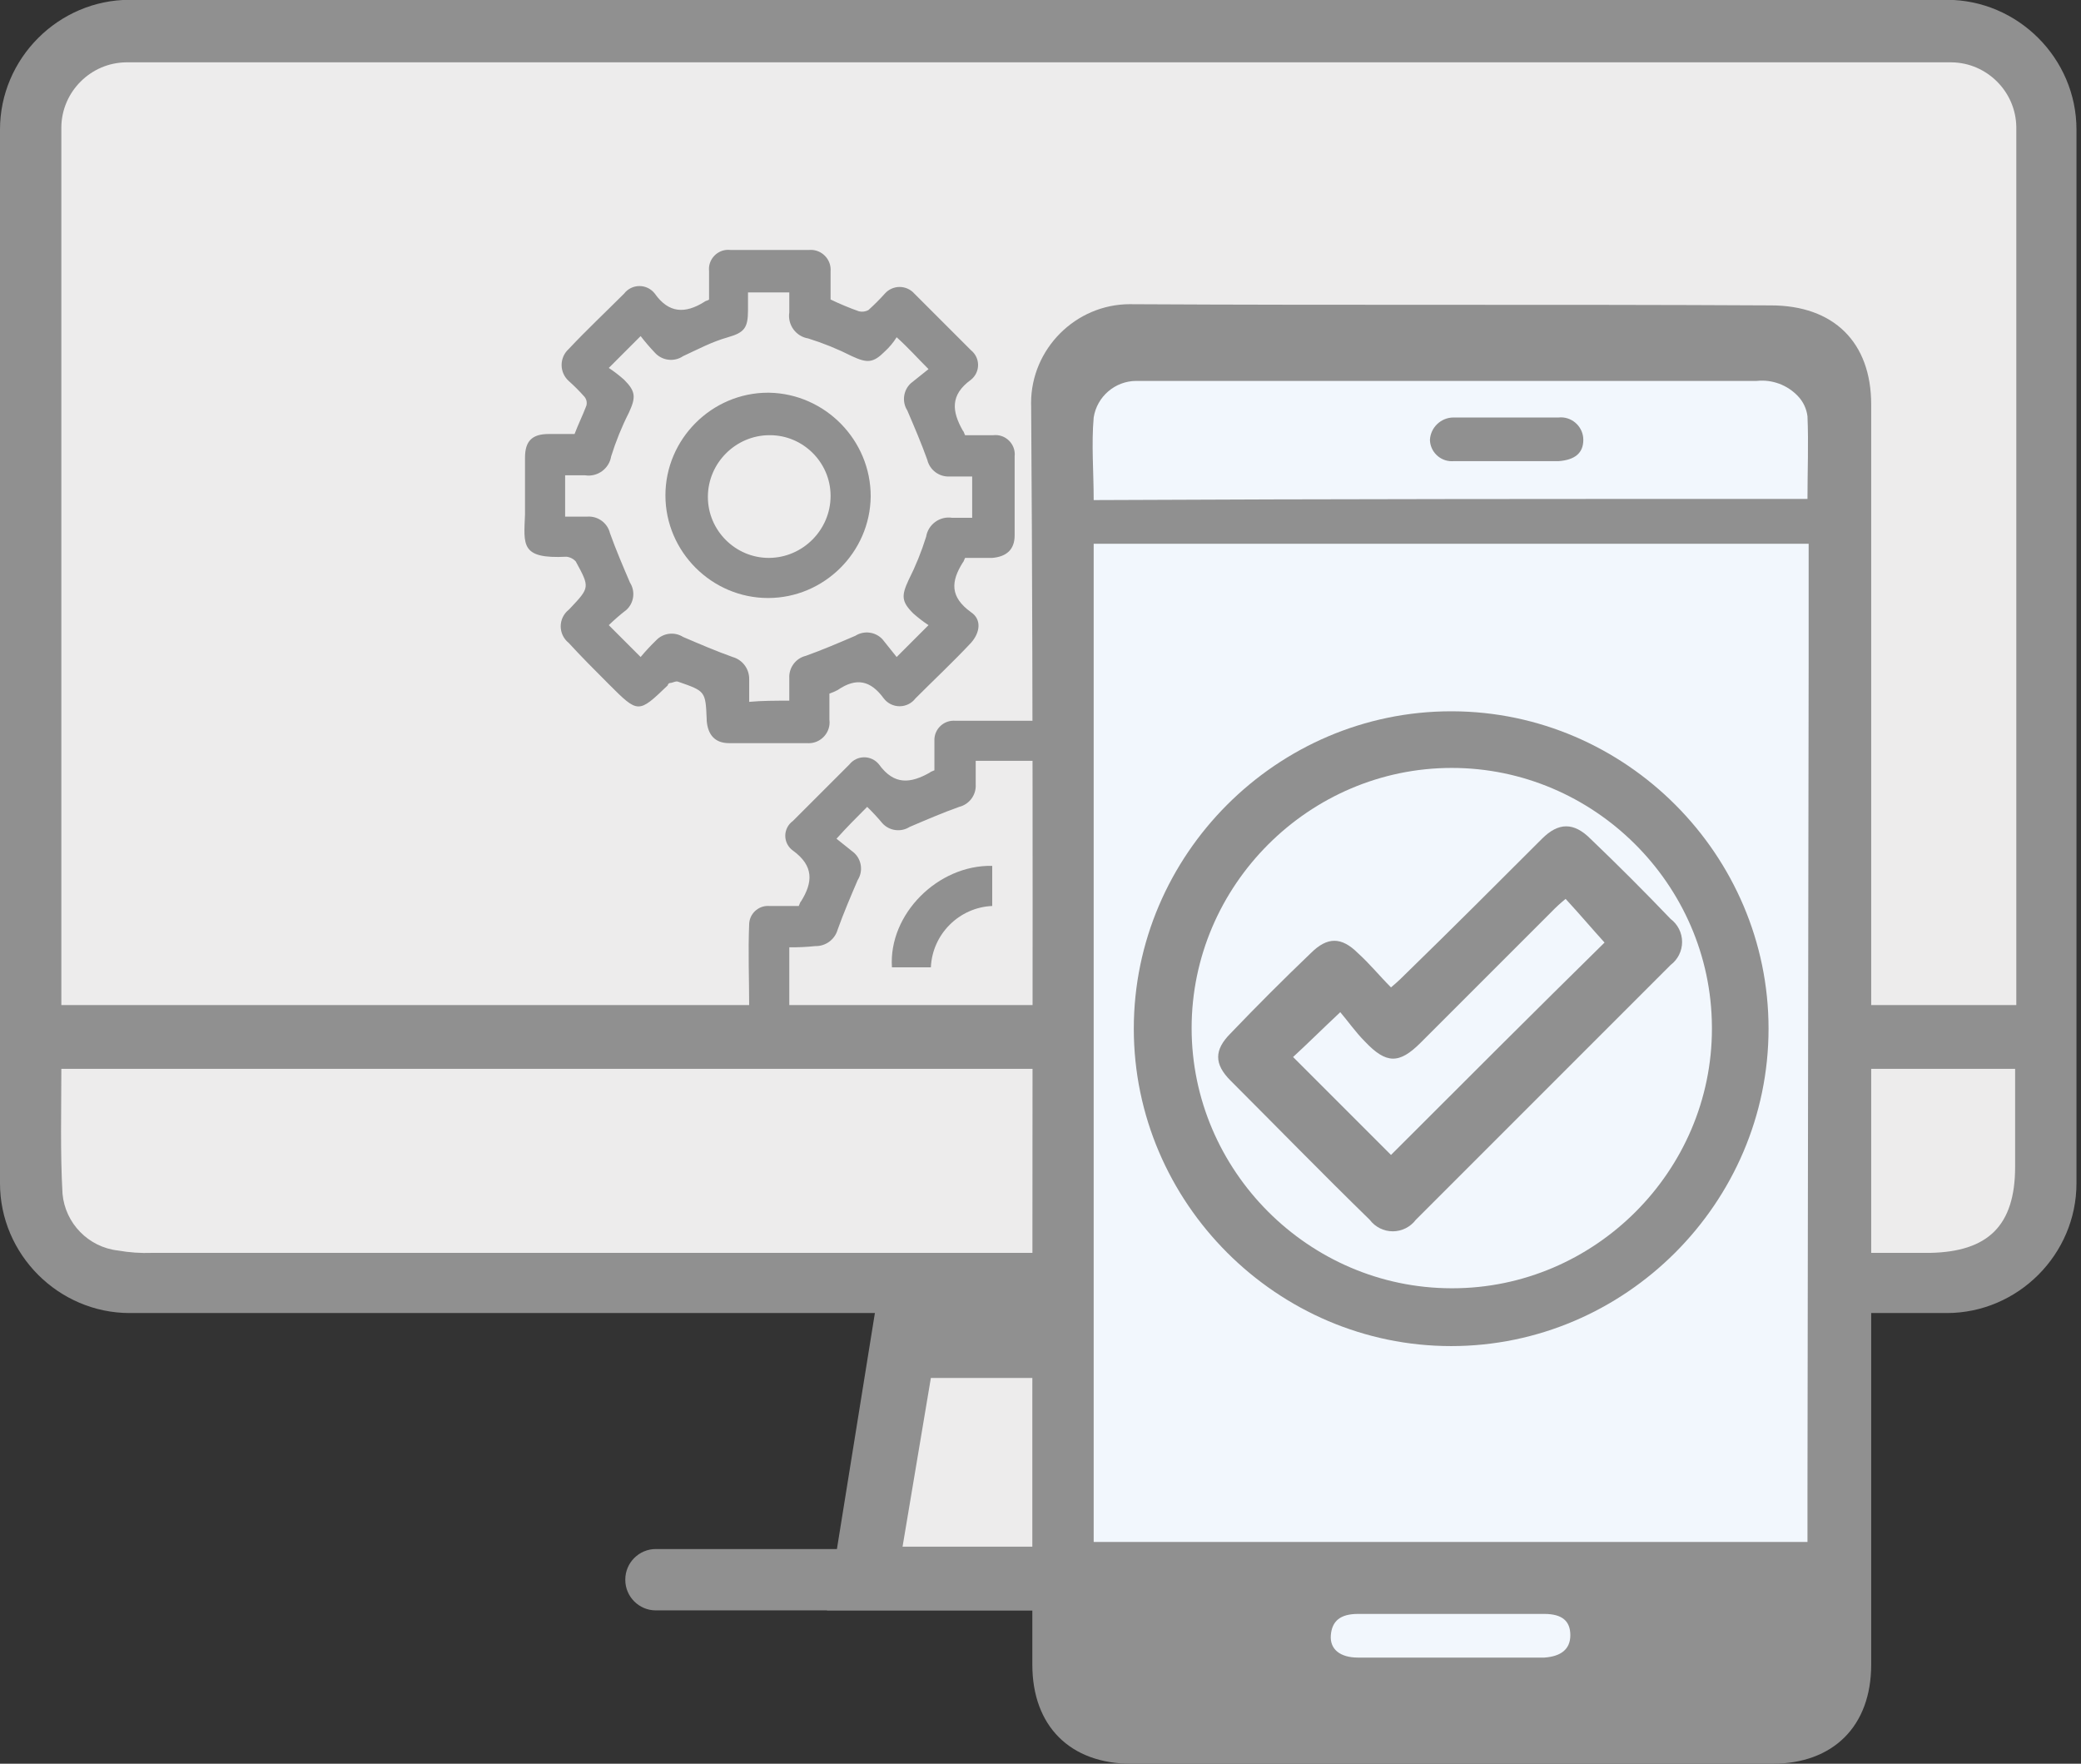 <?xml version="1.0" encoding="UTF-8" standalone="no"?>
<!DOCTYPE svg PUBLIC "-//W3C//DTD SVG 1.1//EN" "http://www.w3.org/Graphics/SVG/1.1/DTD/svg11.dtd">
<svg width="100%" height="100%" viewBox="0 0 236 200" version="1.1" xmlns="http://www.w3.org/2000/svg" xmlns:xlink="http://www.w3.org/1999/xlink" xml:space="preserve" xmlns:serif="http://www.serif.com/" style="fill-rule:evenodd;clip-rule:evenodd;stroke-linejoin:round;stroke-miterlimit:2;">
    <rect x="0" y="0" width="236" height="200" fill="#333333" stroke="none"/>
    <g id="Capa_1-2" transform="matrix(1.338,0,0,1.338,-22.613,-39.226)">
        <path d="M137.2,165.8L72.5,165.8C72.493,165.8 72.487,165.8 72.48,165.8C71.065,165.8 69.9,164.635 69.9,163.22C69.9,163.213 69.9,163.207 69.9,163.2C69.9,163.193 69.9,163.187 69.9,163.18C69.9,161.765 71.065,160.6 72.48,160.6C72.487,160.6 72.493,160.6 72.5,160.6L137.2,160.6C137.207,160.6 137.213,160.6 137.22,160.6C138.635,160.6 139.8,161.765 139.8,163.18C139.8,163.187 139.8,163.193 139.8,163.2C139.801,163.227 139.801,163.254 139.801,163.281C139.801,164.664 138.664,165.801 137.281,165.801C137.254,165.801 137.227,165.801 137.2,165.8Z" style="fill:rgb(144,144,144);fill-rule:nonzero;"/>
        <path d="M118.6,139.7L91.2,139.7L87,165.8L122.8,165.8L118.6,139.7Z" style="fill:rgb(144,144,144);fill-rule:nonzero;"/>
        <path d="M93.4,160.4L95.8,146.1L113.9,146.1L116.4,160.4L93.4,160.4Z" style="fill:rgb(237,236,236);fill-rule:nonzero;"/>
        <path d="M181.9,29.3L27.9,29.3C21.866,29.3 16.9,34.266 16.9,40.3L16.9,129.6C16.9,135.634 21.866,140.6 27.9,140.6L181.9,140.6C187.934,140.6 192.9,135.634 192.9,129.6L192.9,40.3C192.9,34.266 187.934,29.3 181.9,29.3Z" style="fill:rgb(144,144,144);fill-rule:nonzero;"/>
        <path d="M22.1,40.1C22.127,37.093 24.593,34.627 27.6,34.6L182.3,34.6C185.307,34.627 187.773,37.093 187.8,40.1L187.8,114.5L22.1,114.5L22.1,40.1Z" style="fill:rgb(237,236,236);fill-rule:nonzero;"/>
        <path d="M187.7,128.2C187.7,133.2 185.4,135.4 180.5,135.5L29.8,135.5C28.829,135.537 27.857,135.469 26.9,135.3C24.403,135.018 22.43,133.003 22.2,130.5C22,127 22.1,123.4 22.1,119.9L187.7,119.9L187.7,128.2Z" style="fill:rgb(237,236,236);fill-rule:nonzero;"/>
        <path d="M87.3,54.7C88.082,55.076 88.883,55.41 89.7,55.7C89.97,55.766 90.255,55.731 90.5,55.6C90.991,55.159 91.459,54.691 91.9,54.2C92.217,53.842 92.672,53.637 93.15,53.637C93.628,53.637 94.083,53.842 94.4,54.2L99.2,59C99.58,59.303 99.801,59.764 99.801,60.25C99.801,60.736 99.58,61.197 99.2,61.5C97.4,62.8 97.6,64.2 98.5,65.8C98.6,65.9 98.6,66 98.7,66.2L101.1,66.2C101.16,66.193 101.22,66.19 101.28,66.19C102.174,66.19 102.91,66.926 102.91,67.82C102.91,67.88 102.907,67.94 102.9,68L102.9,74.7C102.9,75.9 102.2,76.5 101,76.6L98.7,76.6C98.6,76.8 98.6,76.9 98.5,77C97.5,78.6 97.4,79.9 99.2,81.2C100.1,81.8 100,82.9 99.2,83.8C97.7,85.4 96.1,86.9 94.5,88.5C94.181,88.924 93.68,89.173 93.15,89.173C92.62,89.173 92.119,88.924 91.8,88.5C90.7,87 89.5,86.7 87.9,87.8C87.675,87.918 87.441,88.018 87.2,88.1L87.2,90.3C87.211,90.378 87.216,90.457 87.216,90.536C87.216,91.507 86.417,92.306 85.446,92.306C85.397,92.306 85.348,92.304 85.3,92.3L78.7,92.3C77.5,92.3 76.9,91.6 76.8,90.4L76.8,90.3C76.7,87.9 76.7,87.9 74.4,87.1C74.2,87 73.9,87.2 73.7,87.2C73.594,87.209 73.509,87.294 73.5,87.4C71,89.8 71,89.8 68.5,87.3C67.3,86.1 66.2,85 65.1,83.8C64.674,83.461 64.425,82.945 64.425,82.4C64.425,81.855 64.674,81.339 65.1,81L65.2,80.9C66.9,79.1 66.9,79.1 65.7,76.9C65.493,76.671 65.207,76.528 64.9,76.5C61,76.7 61.3,75.5 61.4,72.9L61.4,68.1C61.4,66.7 62,66.1 63.4,66.1L65.6,66.1C65.9,65.3 66.3,64.5 66.6,63.7C66.68,63.417 66.604,63.112 66.4,62.9C65.992,62.442 65.558,62.008 65.1,61.6C64.719,61.255 64.501,60.764 64.501,60.25C64.501,59.736 64.719,59.245 65.1,58.9C66.6,57.3 68.2,55.8 69.8,54.2C70.11,53.797 70.591,53.56 71.1,53.56C71.609,53.56 72.09,53.797 72.4,54.2C73.6,55.9 75,55.9 76.6,54.9C76.7,54.8 76.9,54.8 77,54.7L77,52.3C76.993,52.24 76.99,52.18 76.99,52.12C76.99,51.226 77.726,50.49 78.62,50.49C78.68,50.49 78.74,50.493 78.8,50.5L85.5,50.5C85.541,50.497 85.583,50.495 85.625,50.495C86.546,50.495 87.305,51.254 87.305,52.175C87.305,52.217 87.303,52.259 87.3,52.3L87.3,54.7ZM83.8,88.7L83.8,86.8C83.746,85.915 84.339,85.11 85.2,84.9C86.6,84.4 88,83.8 89.4,83.2C90.135,82.733 91.109,82.86 91.7,83.5L92.9,85L95.6,82.3C95.143,81.999 94.709,81.664 94.3,81.3C93.3,80.3 93.3,79.8 93.9,78.5C94.502,77.311 95.004,76.073 95.4,74.8C95.568,73.76 96.558,73.039 97.6,73.2L99.3,73.2L99.3,69.7L97.4,69.7C96.515,69.754 95.71,69.161 95.5,68.3C95,66.9 94.4,65.5 93.8,64.1C93.333,63.365 93.46,62.391 94.1,61.8L95.6,60.6C94.6,59.6 93.9,58.8 92.9,57.9C92.622,58.343 92.286,58.747 91.9,59.1C90.9,60.1 90.4,60.1 89.1,59.5C87.911,58.898 86.673,58.396 85.4,58C84.36,57.832 83.639,56.842 83.8,55.8L83.8,54.1L80.3,54.1L80.3,55.6C80.3,57.1 80,57.5 78.6,57.9C77.2,58.3 76.1,58.9 74.8,59.5C74.042,60.016 73.008,59.887 72.4,59.2C71.976,58.755 71.575,58.288 71.2,57.8L68.5,60.5C68.957,60.801 69.391,61.136 69.8,61.5C70.8,62.5 70.8,63 70.2,64.3C69.598,65.489 69.096,66.727 68.7,68C68.532,69.04 67.542,69.761 66.5,69.6L64.8,69.6L64.8,73.1L66.7,73.1C67.585,73.046 68.39,73.639 68.6,74.5C69.1,75.9 69.7,77.3 70.3,78.7C70.767,79.435 70.64,80.409 70,81C69.476,81.404 68.975,81.838 68.5,82.3L71.2,85C71.608,84.51 72.042,84.043 72.5,83.6C73.091,82.96 74.065,82.833 74.8,83.3C76.2,83.9 77.6,84.5 79,85C79.844,85.237 80.424,86.024 80.4,86.9L80.4,88.8C81.5,88.7 82.6,88.7 83.8,88.7Z" style="fill:rgb(144,144,144);fill-rule:nonzero;"/>
        <path d="M83.8,109.6L83.8,114.7L80.4,114.7C80.4,112.3 80.3,110 80.4,107.6C80.445,106.761 81.148,106.096 81.988,106.096C82.025,106.096 82.063,106.097 82.1,106.1L84.6,106.1C84.7,105.9 84.7,105.8 84.8,105.7C85.8,104.1 85.9,102.7 84.1,101.4C83.698,101.111 83.459,100.645 83.459,100.15C83.459,99.655 83.698,99.189 84.1,98.9L88.9,94.1C89.203,93.72 89.664,93.499 90.15,93.499C90.636,93.499 91.097,93.72 91.4,94.1C92.7,95.9 94.1,95.7 95.7,94.8C95.8,94.7 95.9,94.7 96.1,94.6L96.1,92.1C96.099,92.076 96.098,92.052 96.098,92.028C96.098,91.134 96.834,90.398 97.728,90.398C97.752,90.398 97.776,90.399 97.8,90.4L104.7,90.4L104.7,93.8L99.6,93.8L99.6,95.8C99.654,96.685 99.061,97.49 98.2,97.7C96.8,98.2 95.4,98.8 94,99.4C93.265,99.867 92.291,99.74 91.7,99.1C91.292,98.61 90.858,98.143 90.4,97.7C89.5,98.6 88.7,99.4 87.8,100.4L89.3,101.6C89.94,102.191 90.067,103.165 89.6,103.9C89,105.3 88.4,106.7 87.9,108.1C87.663,108.944 86.876,109.524 86,109.5C85.269,109.579 84.535,109.612 83.8,109.6Z" style="fill:rgb(144,144,144);fill-rule:nonzero;"/>
        <path d="M92.5,111.3C92.2,106.8 96.4,102.6 101,102.7L101,106.1C98.195,106.221 95.921,108.495 95.8,111.3L92.5,111.3Z" style="fill:rgb(144,144,144);fill-rule:nonzero;"/>
        <path d="M90.7,71.4C90.645,76.134 86.735,79.999 82.001,79.999C77.228,79.999 73.301,76.072 73.301,71.299C73.301,66.527 77.228,62.599 82.001,62.599C82.034,62.599 82.067,62.6 82.1,62.6C86.858,62.692 90.717,66.641 90.7,71.4ZM82.1,76.6C84.961,76.573 87.3,74.212 87.3,71.35C87.3,71.333 87.3,71.317 87.3,71.3C87.278,68.495 84.965,66.2 82.16,66.2C82.14,66.2 82.12,66.2 82.1,66.2C79.254,66.216 76.916,68.554 76.9,71.4C76.9,71.413 76.9,71.427 76.9,71.44C76.9,74.271 79.229,76.6 82.06,76.6C82.073,76.6 82.087,76.6 82.1,76.6Z" style="fill:rgb(144,144,144);fill-rule:nonzero;"/>
        <path d="M104.4,148C104.4,119.9 104.5,91.9 104.3,63.8C104.296,63.692 104.294,63.585 104.294,63.477C104.294,58.88 108.077,55.097 112.674,55.097C112.749,55.097 112.825,55.098 112.9,55.1C130.9,55.2 148.9,55.1 167,55.2C172.3,55.2 175.5,58.3 175.5,63.6L175.5,170.4C175.5,175.6 172.3,178.8 167.1,178.8L112.8,178.8C107.6,178.8 104.4,175.6 104.4,170.4L104.4,148Z" style="fill:rgb(144,144,144);fill-rule:nonzero;"/>
        <path d="M109.6,160L170.1,160L170.1,155.8L170.2,85.2L170.2,75.4L109.6,75.4L109.6,160Z" style="fill:rgb(242,247,253);fill-rule:nonzero;"/>
        <path d="M170.1,71.6C170.1,69.2 170.2,66.9 170.1,64.6C170.022,63.962 169.742,63.366 169.3,62.9C168.402,61.943 167.105,61.461 165.8,61.6L113.2,61.6C111.409,61.608 109.874,62.93 109.6,64.7C109.4,67 109.6,69.3 109.6,71.7C129.9,71.6 150,71.6 170.1,71.6Z" style="fill:rgb(242,247,253);fill-rule:nonzero;"/>
        <path d="M132,166.1L147.8,166.1C149.3,166.1 150,166.7 150,167.9C150,169.1 149.2,169.7 147.8,169.8L132,169.8C130.5,169.8 129.6,169.1 129.7,167.9C129.8,166.7 130.5,166.1 132,166.1Z" style="fill:rgb(242,247,253);fill-rule:nonzero;"/>
        <path d="M149,68.4L140.1,68.4C140.05,68.404 140,68.406 139.949,68.406C138.951,68.406 138.124,67.598 138.1,66.6C138.153,65.541 139.04,64.699 140.1,64.7L149,64.7C149.066,64.693 149.133,64.689 149.2,64.689C150.242,64.689 151.1,65.547 151.1,66.589C151.1,66.593 151.1,66.596 151.1,66.6C151.1,67.7 150.4,68.3 149,68.4Z" style="fill:rgb(144,144,144);fill-rule:nonzero;"/>
        <path d="M140,89.6C139.967,89.6 139.933,89.6 139.9,89.6C125.143,89.6 113,101.743 113,116.5C113,131.257 125.143,143.4 139.9,143.4C154.657,143.4 166.8,131.257 166.8,116.5C166.806,101.779 154.721,89.649 140,89.6ZM139.9,138.5C127.823,138.472 117.901,128.527 117.901,116.45C117.901,104.354 127.854,94.4 139.951,94.4C151.99,94.4 161.918,104.261 162,116.3C162.001,116.367 162.001,116.433 162.001,116.5C162.001,128.569 152.07,138.5 140.001,138.5C139.967,138.5 139.934,138.5 139.9,138.5Z" style="fill:rgb(144,144,144);fill-rule:nonzero;"/>
        <path d="M158.5,107.2C156.3,104.9 154,102.6 151.7,100.4C150.3,99 149,99 147.6,100.4C143.8,104.2 140,108 136.2,111.7C135.8,112.1 135.4,112.5 134.8,113C133.8,112 133,111 132,110.1C130.6,108.7 129.4,108.7 128,110.1C125.7,112.3 123.4,114.6 121.2,116.9C119.8,118.3 119.8,119.5 121.2,120.9C125.1,124.8 129,128.8 133,132.7C133.461,133.312 134.184,133.673 134.95,133.673C135.716,133.673 136.439,133.312 136.9,132.7L158.5,111.1C159.112,110.639 159.473,109.916 159.473,109.15C159.473,108.384 159.112,107.661 158.5,107.2ZM134.8,127.2L126.5,118.9C127.7,117.8 128.9,116.6 130.5,115.1C131.1,115.8 131.8,116.8 132.6,117.6C134.4,119.5 135.5,119.5 137.3,117.7L148.4,106.6C148.777,106.209 149.178,105.841 149.6,105.5C150.8,106.8 151.9,108.1 152.9,109.2C147,115 140.9,121.1 134.8,127.2Z" style="fill:rgb(144,144,144);fill-rule:nonzero;"/>
    </g>
</svg>
